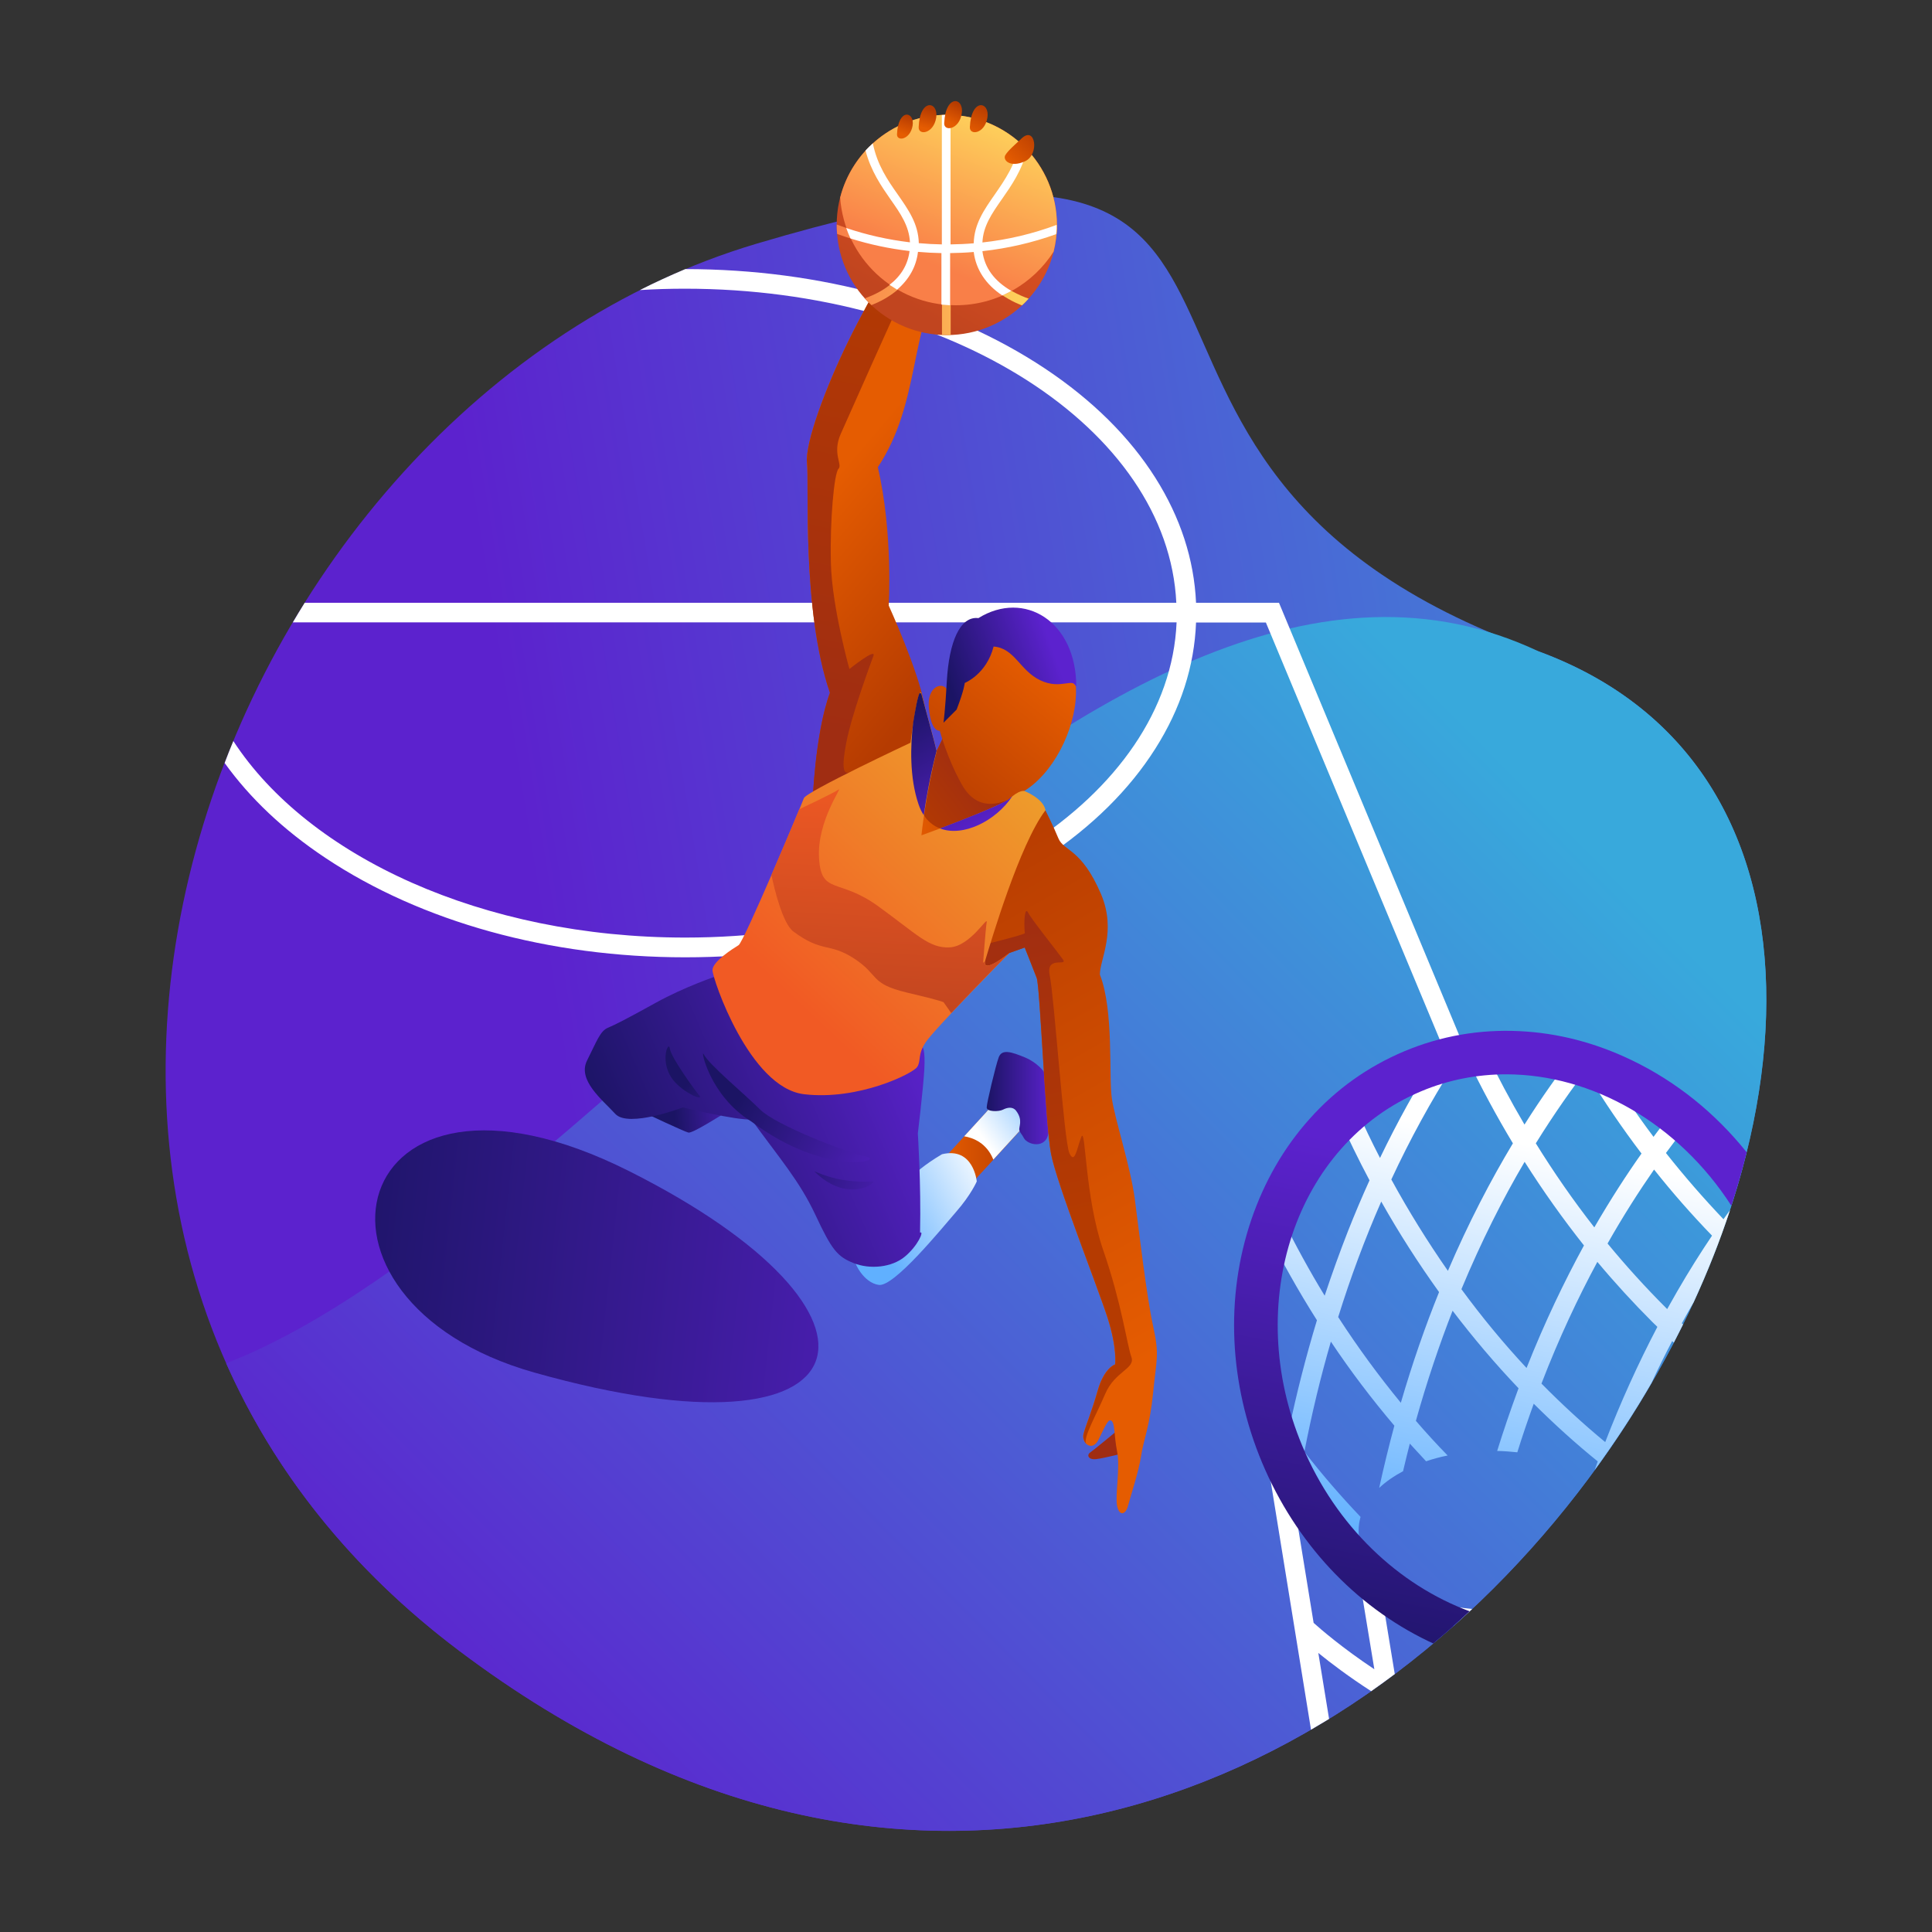 <?xml version="1.0" encoding="utf-8"?>
<!-- Generator: Adobe Illustrator 22.1.0, SVG Export Plug-In . SVG Version: 6.00 Build 0)  -->
<svg xmlns="http://www.w3.org/2000/svg" xmlns:xlink="http://www.w3.org/1999/xlink" version="1.1" id="layer_1" x="0px" y="0px" viewBox="0 0 1400 1400" style="enable-background:new 0 0 1400 1400;" xml:space="preserve">
<rect x="0" y="0" width="1400" height="1400" fill="#333333" stroke="none"/>
<style type="text/css">
	.st0{fill:#FFF7E4;}
	.st1{fill:url(#SVGID_1_);}
	.st2{fill:url(#SVGID_2_);}
	.st3{fill:url(#SVGID_3_);}
	.st4{fill:url(#SVGID_4_);}
	.st5{fill:url(#SVGID_5_);}
	.st6{fill:#FFFFFF;}
	.st7{fill:url(#SVGID_6_);}
	.st8{fill:url(#SVGID_7_);}
	.st9{fill:url(#SVGID_8_);}
	.st10{fill:url(#SVGID_9_);}
	.st11{fill:url(#SVGID_10_);}
	.st12{fill:url(#SVGID_11_);}
	.st13{fill:url(#SVGID_12_);}
	.st14{fill:url(#SVGID_13_);}
	.st15{fill:url(#SVGID_14_);}
	.st16{fill:url(#SVGID_15_);}
	.st17{fill:url(#SVGID_16_);}
	.st18{fill:url(#SVGID_17_);}
	.st19{fill:url(#SVGID_18_);}
	.st20{fill:url(#SVGID_19_);}
	.st21{fill:url(#SVGID_20_);}
	.st22{fill:url(#SVGID_21_);}
	.st23{fill:url(#SVGID_22_);}
	.st24{fill:url(#SVGID_23_);}
	.st25{fill:url(#SVGID_24_);}
	.st26{fill:url(#SVGID_25_);}
	.st27{fill:url(#SVGID_26_);}
	.st28{fill:url(#SVGID_27_);}
	.st29{fill:url(#SVGID_28_);}
	.st30{fill:url(#SVGID_29_);}
	.st31{fill:url(#SVGID_30_);}
	.st32{fill:url(#SVGID_31_);}
	.st33{fill:url(#SVGID_32_);}
	.st34{fill:url(#SVGID_33_);}
	.st35{fill:url(#SVGID_34_);}
	.st36{fill:url(#SVGID_35_);}
	.st37{fill:url(#SVGID_36_);}
	.st38{fill:url(#SVGID_37_);}
</style>
<g>
	
	<g>
		<linearGradient id="SVGID_1_" gradientUnits="userSpaceOnUse" x1="1516.509" y1="603.293" x2="409.159" y2="784.16">
			<stop offset="0" style="stop-color:#38A9DC"/>
			<stop offset="1" style="stop-color:#5C22CE"/>
		</linearGradient>
		<path class="st1" d="M1112.4,471.1C728.6,333.5,1009.6,39.3,548.2,176.6C155.3,293.4-70.8,892.7,333,1196.4    C987.9,1688.9,1579.9,638.6,1112.4,471.1z"/>
		<linearGradient id="SVGID_2_" gradientUnits="userSpaceOnUse" x1="1118.761" y1="580.092" x2="374.014" y2="1315.373">
			<stop offset="0" style="stop-color:#38A9DC"/>
			<stop offset="1" style="stop-color:#5C22CE"/>
		</linearGradient>
		<path class="st2" d="M1114.9,472c-312.8-148-673.5,408-951,515.9c34.2,77,89.3,148.5,169.1,208.5    C986.8,1688.1,1577.8,642.4,1114.9,472z"/>
		<g>
			<linearGradient id="SVGID_3_" gradientUnits="userSpaceOnUse" x1="996.549" y1="1133.437" x2="993.281" y2="1149.934">
				<stop offset="0" style="stop-color:#FFFFFF"/>
				<stop offset="1" style="stop-color:#60B0FF"/>
			</linearGradient>
			<path class="st3" d="M989.9,1128.1c-1.1,6.8-2.2,13.7-3.2,20.7l14.1,2c0.4-2.9,0.8-5.8,1.3-8.7     C997,1137.9,992.9,1133.2,989.9,1128.1z"/>
			<linearGradient id="SVGID_4_" gradientUnits="userSpaceOnUse" x1="1096.107" y1="826.874" x2="1036.726" y2="1126.606">
				<stop offset="0" style="stop-color:#FFFFFF"/>
				<stop offset="1" style="stop-color:#60B0FF"/>
			</linearGradient>
			<path class="st4" d="M1207.2,835.5c5.8-7.9,11.3-15.1,16.5-21.5l-11.1-8.9c-4.5,5.6-9.4,11.9-14.4,18.7     c-12.7-16.9-24.7-34.7-36-53.1l-12.1,7.4c12.3,20.1,25.4,39.4,39.4,57.8c-10.9,15.4-22.4,33.2-34.2,53.5     c-15.1-19.3-29.2-39.6-42.4-60.9c13.4-21.6,26.6-40.3,39-56.3l-11.2-8.7c-11.5,14.8-23.7,31.9-36,51.4     c-10.2-17.3-19.7-35.2-28.6-53.7l-12.8,6.1c10.2,21.2,21.2,41.6,33,61.2c-16,26.6-32.1,57.4-47.1,92.4     c-14.7-21.1-28.5-43.3-41-66.2c13.5-29,28.6-56.7,45.4-83l-12-7.6c-15.1,23.7-29,48.8-41.6,75c-6.1-11.8-11.8-23.7-17.2-35.9     l-13,5.8c7.1,15.8,14.6,31.3,22.6,46.3c-5.5,12.1-10.7,24.4-15.6,36.8c-6,15.3-11.6,30.9-16.9,46.8c-11-18-21.2-36.7-30.8-56.1     l-12.7,6.3c11.6,23.5,24.2,46,37.9,67.6c-7.9,26.1-14.8,52.9-20.5,80.3c-2.4-3.2-4.7-6.4-7-9.7l-11.6,8.2     c4.9,6.9,9.8,13.6,14.9,20.2c-0.9,5-1.9,10-2.7,15l14,2.4c0.1-0.8,0.3-1.7,0.4-2.5c14.1,17.4,28.9,33.8,44.4,49.3     c-1.1-3.5-1.7-7.2-1.7-10.9c0-3.3,0.5-6.6,1.4-9.8c-14.2-14.9-27.8-30.6-40.7-47.2c5.3-27.4,11.7-54,19.2-79.8     c14.3,21.4,29.7,41.7,46,60.9c-3.9,14.5-7.6,29.5-11,45.1c4.8-4.5,10.7-8.6,17.3-12.1c1.6-6.8,3.2-13.4,4.9-20     c3.9,4.3,7.9,8.6,11.8,12.8c4.9-1.7,10.2-3.1,15.6-4.2c-7.9-8.1-15.6-16.5-23-25.1c8-28.6,17-55.2,26.6-79.8     c15,19.7,30.9,38.5,47.8,56.2c-0.2,0.5-0.4,1.1-0.6,1.6c-5.3,14.4-10.3,29-14.9,43.8c5,0.1,9.8,0.5,14.6,1     c3.7-11.9,7.7-23.6,11.9-35.2c14.9,14.8,30.3,28.8,46.4,41.8c-0.8,2.1-1.5,4.1-2.2,6.2c14.9-20.5,28.7-41.5,41.1-63     c4.8-10.3,9.8-20.5,15-30.4c0.4,0.4,0.8,0.7,1.2,1.1c2.3-4.4,4.5-8.8,6.7-13.2c-0.3-0.3-0.6-0.6-0.9-0.8     c2.8-5.1,5.6-10.1,8.5-15.1c0.1-0.1,0.1-0.2,0.2-0.4c10.1-22,18.9-44.2,26.2-66.4c-1.6,2.1-3.1,4.3-4.7,6.5     C1234.4,868.3,1220.5,852.3,1207.2,835.5z M1015.1,1016.5c-16.1-19.6-31.3-40.3-45.4-62.1c9-28.9,19.4-56.8,31.2-83.7     c12.9,22.9,26.9,44.7,41.9,65.6C1032.8,961,1023.5,987.7,1015.1,1016.5z M1106.2,991.3c-16.6-17.8-32.4-36.9-47.2-57.1     c14.5-34.9,30.1-65.6,45.8-92.3c13.4,21.2,27.8,41.4,43,60.6C1133.6,928.5,1119.4,958,1106.2,991.3z M1163.2,1045     c-16-13.2-31.4-27.4-46.2-42.4c12.7-33,26.6-62.4,40.5-88.2c12.7,15.2,26,29.7,39.8,43.5c1.2,1.2,2.5,2.4,3.7,3.6     C1187,988.2,1174.4,1016,1163.2,1045z M1215.3,935.9c-2.4,4.2-4.8,8.4-7.2,12.7c-0.2-0.2-0.5-0.5-0.7-0.7     c-14.8-14.8-29-30.4-42.5-46.8c11.5-20.3,23-38.2,33.7-53.6c13.3,16.8,27.4,32.8,42,47.9C1232.3,907.7,1223.8,921.2,1215.3,935.9     z"/>
			<linearGradient id="SVGID_5_" gradientUnits="userSpaceOnUse" x1="1045.812" y1="1163.226" x2="1043.291" y2="1175.953">
				<stop offset="0" style="stop-color:#FFFFFF"/>
				<stop offset="1" style="stop-color:#60B0FF"/>
			</linearGradient>
			<path class="st5" d="M1048,1174c1.8,1.4,3.7,2.8,5.5,4.1c4.5-4,8.9-8.1,13.3-12.2c-15.1-1.3-29.1-4.8-41.1-9.8     C1033,1162.3,1040.4,1168.2,1048,1174z"/>
		</g>
		<path class="st6" d="M986,1149.6l9.9,60c-23.3-15.5-39-29.1-44-33.6l-17.4-106.8l-14,2.3l29.5,181.9c4.4-2.6,8.8-5.2,13.1-7.8    l-7.8-47.8c9.1,7.4,22.2,17.3,38.3,27.7c5.8-4,11.4-8.2,17.1-12.4l-10.8-65.7L986,1149.6z"/>
		<path class="st6" d="M866.7,436.8c-1.4-31.4-11.3-61.8-29.5-90.6c-18.8-29.7-45.7-56.3-79.9-79.1C687.5,220.7,595,195,496.6,195    c-11.1,4.7-22.1,9.7-32.9,15.2c10.8-0.7,21.7-1,32.7-1c192.6,0,350,101.4,356,227.6H220.8c-2.9,4.7-5.8,9.4-8.6,14.2h640.4    c-5.4,126.5-163,228.4-356.1,228.4c-146.6,0-272.8-58.7-327.4-142.4c-2.2,5.3-4.3,10.5-6.3,15.9c18.3,25.5,42.7,48.6,72.9,68.7    c69.8,46.5,162.4,72.1,260.8,72.1s191.1-25.6,260.8-72.1c34.2-22.8,61.1-49.4,79.9-79.1c18.4-29,28.3-59.7,29.5-91.4h50.6    l130.9,314l13.1-5.5L926.8,436.8H866.7z"/>
		<linearGradient id="SVGID_6_" gradientUnits="userSpaceOnUse" x1="224.866" y1="895.445" x2="778.693" y2="955.403">
			<stop offset="0" style="stop-color:#1B1464"/>
			<stop offset="1" style="stop-color:#5C22CE"/>
		</linearGradient>
		<path class="st7" d="M455.8,848.6c-205.9-103.3-253.2,93.9-68.6,146C633.6,1064.1,661.7,952,455.8,848.6z"/>
		<linearGradient id="SVGID_7_" gradientUnits="userSpaceOnUse" x1="1011.516" y1="1230.94" x2="1087.253" y2="849.099">
			<stop offset="0" style="stop-color:#1B1464"/>
			<stop offset="1" style="stop-color:#5C22CE"/>
		</linearGradient>
		<path class="st8" d="M1182.3,768.2c-26.2-12.6-53.5-19.7-81.3-21c-28.9-1.4-57,3.5-83.4,14.6c-26.4,11.1-49.6,27.6-68.8,49.2    c-18.5,20.7-32.6,45.2-42,72.7c-19.1,56.1-16.3,118.7,7.8,176.3c24.2,57.6,66.9,103.5,120.3,129.2c1.2,0.6,2.5,1.2,3.7,1.7    c9-7.5,17.8-15.3,26.3-23.3c-51.3-19-96.7-61.4-121.2-119.8c-43.4-103.6-4.8-218.9,86.1-257c19.9-8.4,40.8-12.3,61.6-12.3    c62.4,0,124.8,35.6,163.2,95.2c4.2-12.9,7.9-25.8,11.1-38.7C1243,806.6,1214.6,783.7,1182.3,768.2z"/>
		<linearGradient id="SVGID_8_" gradientUnits="userSpaceOnUse" x1="681.56" y1="828.188" x2="745.287" y2="828.188">
			<stop offset="0" style="stop-color:#E55C01"/>
			<stop offset="1" style="stop-color:#B53B01"/>
		</linearGradient>
		<path class="st9" d="M738.6,799.3c-15-5.5-23.9,6.6-23.9,6.6l-33.1,36.3l21.6,16.3l35.5-38.7C738.6,819.8,753.6,804.8,738.6,799.3    z"/>
		<linearGradient id="SVGID_9_" gradientUnits="userSpaceOnUse" x1="722.11" y1="850.198" x2="635.328" y2="897.928">
			<stop offset="0" style="stop-color:#FFFFFF"/>
			<stop offset="1" style="stop-color:#60B0FF"/>
		</linearGradient>
		<path class="st10" d="M682.6,836.4c-13.4,7.9-19.7,14.2-19.7,14.2l-44.2,60c0,4.7,7.1,18.9,18.1,20.5s45-40.2,56-52.9    c11-12.6,15-22.1,15-22.1S705.5,830.9,682.6,836.4z"/>
		<linearGradient id="SVGID_10_" gradientUnits="userSpaceOnUse" x1="713.052" y1="825.701" x2="766.305" y2="787.043">
			<stop offset="0" style="stop-color:#FFFFFF"/>
			<stop offset="1" style="stop-color:#60B0FF"/>
		</linearGradient>
		<path class="st11" d="M738.6,799.3c-15-5.5-23.9,6.6-23.9,6.6l-16,17.5c6.6,1.1,16.3,4.9,21.1,16.9l18.8-20.5    C738.6,819.8,753.6,804.8,738.6,799.3z"/>
		<linearGradient id="SVGID_11_" gradientUnits="userSpaceOnUse" x1="714.957" y1="795.717" x2="762.358" y2="795.717">
			<stop offset="0" style="stop-color:#1B1464"/>
			<stop offset="1" style="stop-color:#5C22CE"/>
		</linearGradient>
		<path class="st12" d="M742.6,766.2c-9.5-3.9-16.6-6.3-18.9,0c-2.2,6-8.7,33.1-8.7,36.3c0,3.2,8.7,3.2,11.8,1.6s7.1-2.4,9.5,0.8    c5.4,7.1,1.6,11.8,2.4,14.2s1.6,2.4,3.2,5.5c2.6,5.1,16.1,8.3,17.9-3.7c0,0,1.8-8.1,2.6-16s-5.9-28.2-5.9-28.2    S752,770.1,742.6,766.2z"/>
		<linearGradient id="SVGID_12_" gradientUnits="userSpaceOnUse" x1="813.072" y1="1044.332" x2="862.772" y2="1023.032">
			<stop offset="0" style="stop-color:#A02D12"/>
			<stop offset="1" style="stop-color:#B53B01"/>
		</linearGradient>
		<path class="st13" d="M789.9,1052.6c-2.4,1.6-1.6,5.5,4.7,4.7s21.3-4.7,21.3-4.7l-5.5-16.6C810.4,1036,792.3,1051,789.9,1052.6z"/>
		<linearGradient id="SVGID_13_" gradientUnits="userSpaceOnUse" x1="488.406" y1="805.735" x2="546.393" y2="801.001">
			<stop offset="0" style="stop-color:#1B1464"/>
			<stop offset="1" style="stop-color:#5C22CE"/>
		</linearGradient>
		<path class="st14" d="M489.3,789.9l-22.1,16.6c0,0,28.4,13.4,31.6,14.2c3.2,0.8,23.9-12.9,32.9-17.9    C540.6,797.7,489.3,789.9,489.3,789.9z"/>
		<linearGradient id="SVGID_14_" gradientUnits="userSpaceOnUse" x1="453.217" y1="866.277" x2="681.6" y2="769.244">
			<stop offset="0" style="stop-color:#1B1464"/>
			<stop offset="1" style="stop-color:#5C22CE"/>
		</linearGradient>
		<path class="st15" d="M603.7,716.5l-83.6-9.5c0,0-23.7,7.9-45,19.7c-21.3,11.8-29.2,15.8-34.7,18.1c-5.5,2.4-7.9,9.5-15,23.7    c-7.1,14.2,11,28.4,20.5,38.7c9.5,10.3,48.9-4.7,48.9-4.7s39.4,9.5,49.7,8.7c20.5,28.4,34.7,44.2,46.5,69.4    c11.8,25.2,15.8,30,27.6,34.7s27.6,3.2,37.1-4.7c9.5-7.9,14.2-18.9,11-17.4c0.8-35.5-1.6-71.8-1.6-71.8s3.9-32.3,4.7-46.5    c0.8-14.2-1.3-16.2-1.3-16.2L603.7,716.5z"/>
		<linearGradient id="SVGID_15_" gradientUnits="userSpaceOnUse" x1="860.218" y1="969.165" x2="659.177" y2="614.284">
			<stop offset="0" style="stop-color:#E55C01"/>
			<stop offset="1" style="stop-color:#B53B01"/>
		</linearGradient>
		<path class="st16" d="M822.3,868.7c-3.2-23.7-14.2-56.8-16.6-72.6c-2.4-15.8,1.6-63.9-8.7-89.9c0-11,12.3-31.4,0.8-58.4    c-14.2-33.1-26.8-30.8-30.8-40.2c-3.9-9.5-9.5-20.5-9.5-20.5l-41.8,50.5l-3.9,71l19.7-18.1l11-3.9c0,0,6.3,15.8,8.7,22.1    c2.4,6.3,6.3,105.7,10.3,127c3.9,21.3,33.9,97,41,119.1s5.5,33.9,5.5,33.9s-7.9,2.4-12.6,18.9s-8.7,25.2-10.3,31.6    c-1.6,6.3,6.3,13.4,11,3.9c4.7-9.5,7.1-15.8,9.5-13.4c2.4,2.4,1.6,10.3,3.9,22.1c2.4,11.8-1.6,31.6,0,39.4c1.6,7.9,6.3,6.3,7.9,0    c1.6-6.3,7.9-25.2,9.5-36.3c1.6-11,6.3-21.3,8.7-45.8c2.4-24.5,4.7-26.8,0-48.1S825.4,892.4,822.3,868.7z"/>
		<linearGradient id="SVGID_16_" gradientUnits="userSpaceOnUse" x1="729.933" y1="655.755" x2="780.63" y2="881.27">
			<stop offset="0" style="stop-color:#A02D12"/>
			<stop offset="1" style="stop-color:#B53B01"/>
		</linearGradient>
		<path class="st17" d="M799.4,905.8c-13.4-38.7-12.6-89.9-15.8-82s-4.7,20.5-8.7,11.8c-3.9-8.7-11-113.6-14.2-128.6    s13.4-6.3,9.5-11.8c-3.9-5.5-22.9-29.2-25.2-33.9c-2.4-4.7-3.2,6.3-2.4,15c-2.4,1.6-29.4,8.2-29.4,8.2v0l-1.3,24.1l19.7-18.1    l11-3.9c0,0,6.3,15.8,8.7,22.1c2.4,6.3,6.3,105.7,10.3,127c3.9,21.3,33.9,97,41,119.1s5.5,33.9,5.5,33.9s-7.9,2.4-12.6,18.9    s-8.7,25.2-10.3,31.6c-0.6,2.5,0.3,5.2,1.8,6.8c-2.1-4.2,6.8-19.5,13.9-36c7.1-16.6,22.1-18.1,18.9-26.8    C816.7,974.5,812.8,944.5,799.4,905.8z"/>
		<linearGradient id="SVGID_17_" gradientUnits="userSpaceOnUse" x1="660.286" y1="574.028" x2="736.965" y2="574.028">
			<stop offset="0" style="stop-color:#E55C01"/>
			<stop offset="1" style="stop-color:#B53B01"/>
		</linearGradient>
		<path class="st18" d="M683.4,534.2c0,0-6.3,15-15.8,29.2c-30.4,78.5,43.4,41.8,43.4,41.8s17.4-23.7,25.2-32.3    C744.1,564.2,683.4,534.2,683.4,534.2z"/>
		<linearGradient id="SVGID_18_" gradientUnits="userSpaceOnUse" x1="708.724" y1="557.399" x2="659.022" y2="595.267">
			<stop offset="0" style="stop-color:#A02D12"/>
			<stop offset="1" style="stop-color:#B53B01"/>
		</linearGradient>
		<path class="st19" d="M683.4,534.2c0,0-6.3,15-15.8,29.2c-1.7,4.3-3,8.3-4.1,12c0.6,2.5,1.3,5,2.1,7.4    c9.3,27.3,39.2,22.4,58.4,5.2c4.2-5.4,8.5-10.9,11.6-14.4c0.3-0.6,0.7-1.2,1-1.8c0.1-0.2,0.2-0.5,0.3-0.7    C736.7,560.5,683.4,534.2,683.4,534.2z"/>
		<linearGradient id="SVGID_19_" gradientUnits="userSpaceOnUse" x1="754.131" y1="483.535" x2="670.505" y2="587.147">
			<stop offset="0" style="stop-color:#E55C01"/>
			<stop offset="1" style="stop-color:#B53B01"/>
		</linearGradient>
		<path class="st20" d="M737,458.5l-36.3,15.8l-13.6,28.4c-0.6-9.5-15.6-7.9-14,10.2c1.6,18.1,7.9,16.6,7.9,16.6s5.1,19.5,15.8,38.7    c11.8,21.3,30.3,15.7,48.1,3.2c21.3-15,36.3-48.1,34.7-74.2C757.6,468.8,737,458.5,737,458.5z"/>
		<linearGradient id="SVGID_20_" gradientUnits="userSpaceOnUse" x1="686.438" y1="492.809" x2="761.386" y2="465.986">
			<stop offset="0" style="stop-color:#1B1464"/>
			<stop offset="1" style="stop-color:#5C22CE"/>
		</linearGradient>
		<path class="st21" d="M709,447.9c-13.4-1.6-21.3,17.4-22.9,45.8c-1.1,20.6-2.4,30-2.4,30s6.3-6.3,9.5-9.5    c5.5-14.2,5.9-19.3,5.9-19.3s15.8-6.3,20.9-26.4c15.4,1.2,18.9,17.4,33.9,24.5s23.7-2.4,26,4.7C780,450.2,742.2,427.3,709,447.9z"/>
		<linearGradient id="SVGID_21_" gradientUnits="userSpaceOnUse" x1="604.037" y1="346.791" x2="722.37" y2="447.375">
			<stop offset="0" style="stop-color:#E55C01"/>
			<stop offset="1" style="stop-color:#B53B01"/>
		</linearGradient>
		<path class="st22" d="M663.7,160.3c-8.7,14.2-32.3,52.9-48.9,86.8c-16.6,33.9-31.6,74.2-30,88.4c1.6,14.2-3.9,107.3,16.6,166.5    c-11,30-12.6,80.5-12.6,80.5l45.8,7.1c0,0,40.2-52.9,35.4-78.6S644,438.8,644,438.8s3.2-52.9-7.9-100.2    c30.8-46.5,22.9-99.4,47.3-138.1C697.9,177.6,672.4,146.1,663.7,160.3z"/>
		<linearGradient id="SVGID_22_" gradientUnits="userSpaceOnUse" x1="584.774" y1="528.472" x2="661.691" y2="165.189">
			<stop offset="0" style="stop-color:#A02D12"/>
			<stop offset="1" style="stop-color:#B53B01"/>
		</linearGradient>
		<path class="st23" d="M671.6,157.1c-3.1-0.9-5.9,0-7.9,3.2c-8.7,14.2-32.3,52.9-48.9,86.8c-16.6,33.9-31.6,74.2-30,88.4    c1.6,14.2-3.9,107.3,16.6,166.5c-11,30-12.6,80.5-12.6,80.5l26.1,4.1l2-27.5c-5.2,2.9-7.6-0.2-3.7-20.7    c3.9-20.5,17.4-56.8,19.7-63.1c2.4-6.3-17.4,9.5-17.4,9.5s-12.6-45-13.4-76.5c-0.8-31.6,2.4-65.5,5.5-68.6s-4.7-11,1.6-25.2    c6.3-14.2,41-92.3,43.4-96.2c2-3.3,5.2,7.5,17.6,13.3c3.2-10.9,7.2-21.2,13.2-30.6c2.5-4,3.8-8.3,4.2-12.5    C687.6,188,681.9,165.5,671.6,157.1z"/>
		<linearGradient id="SVGID_23_" gradientUnits="userSpaceOnUse" x1="576.401" y1="725.827" x2="788.622" y2="500.194">
			<stop offset="0" style="stop-color:#F15A24"/>
			<stop offset="1" style="stop-color:#EDB32E"/>
		</linearGradient>
		<path class="st24" d="M757.6,587.1c-1.6-8.7-15.3-13.9-15.3-13.9s-3.6-1.3-11.5,6.3c-14.2,8.2-63.1,25.8-63.1,25.8    s3.1-30.4,11.1-61.1c-1.5-6.7-11.1-41.5-11.1-41.5c-2.4-7.9-7.9,35.5-7.9,35.5s-75.7,35.5-77.3,40.2    c-1.6,4.7-43.4,104.1-47.3,106.5c-3.9,2.4-18.9,11.8-18.9,18.1s26.8,85.2,66.3,89.9c39.4,4.7,78.9-15,82-19.7s0-8.7,6.3-18.1    c6.3-9.5,60.7-64.7,60.7-64.7s-21.3,17.4-17.4,4.7S738.6,612.3,757.6,587.1z"/>
		<linearGradient id="SVGID_24_" gradientUnits="userSpaceOnUse" x1="738.923" y1="70.906" x2="653.954" y2="218.995">
			<stop offset="0" style="stop-color:#F15A24"/>
			<stop offset="1" style="stop-color:#C1451F"/>
		</linearGradient>
		<circle class="st25" cx="686.1" cy="163" r="79.8"/>
		<linearGradient id="SVGID_25_" gradientUnits="userSpaceOnUse" x1="606.34" y1="162.984" x2="765.843" y2="162.984">
			<stop offset="0" style="stop-color:#F97F48"/>
			<stop offset="1" style="stop-color:#FFE15F"/>
		</linearGradient>
		<path class="st26" d="M711.9,175.7c0.5-11.8,6.8-20.9,14-31.2c6.9-9.9,14.6-20.8,18.4-36.1c-1.7-1.8-3.4-3.5-5.3-5.1    c-3.1,16-10.8,27-18.2,37.7c-7.6,10.9-14.9,21.3-15.2,35.3c-5.6,0.5-11.2,0.7-16.8,0.8V83.3c-0.9,0-1.8,0-2.7,0    c-1.2,0-2.4,0-3.6,0.1v93.7c-5.6-0.1-11.2-0.4-16.7-0.9c-0.3-14-7.6-24.3-15.2-35.2c-7.4-10.5-14.9-21.4-18.1-37.1    c-1.8,1.7-3.6,3.4-5.2,5.2c3.9,14.9,11.4,25.7,18.2,35.5c7.2,10.2,13.4,19.2,14,31c-18.2-2.1-36-6.5-53.2-12.9c0,0.1,0,0.3,0,0.4    c0,2.1,0.1,4.3,0.3,6.4c17,6.2,34.7,10.4,52.7,12.4c-1.5,12.1-8.7,21.9-21.4,29.2c-3.9,2.2-7.9,3.9-11.2,5.1    c1.5,1.7,3.1,3.3,4.8,4.9c2.9-1.2,6.1-2.6,9.4-4.5c14.5-8.2,23-20,24.7-34.1c5.6,0.5,11.3,0.8,17,0.9v59.3    c1.2,0.1,2.4,0.1,3.6,0.1c0.9,0,1.8,0,2.7,0v-59.3c5.7-0.1,11.5-0.3,17.1-0.8c1.7,14,10.2,25.7,24.7,33.9c3.4,2,6.8,3.5,9.9,4.7    c1.7-1.6,3.3-3.2,4.8-4.9c-3.5-1.2-7.6-3-11.8-5.3c-12.7-7.2-19.9-17-21.4-29c18.3-2,36.1-6.1,53.4-12.3c0.2-2.2,0.3-4.5,0.3-6.7    c0,0,0,0,0-0.1C748.4,169.4,730.4,173.7,711.9,175.7z"/>
		<linearGradient id="SVGID_26_" gradientUnits="userSpaceOnUse" x1="674.238" y1="191.139" x2="725.224" y2="65.494">
			<stop offset="0" style="stop-color:#F97F48"/>
			<stop offset="1" style="stop-color:#FFE15F"/>
		</linearGradient>
		<path class="st27" d="M686.1,83.2c-37.2,0-68.5,25.5-77.3,60c3.1,43.6,39.4,78,83.8,78c29.8,0,56-15.5,70.9-38.9    c1.5-6.2,2.4-12.7,2.4-19.3C765.8,118.9,730.1,83.2,686.1,83.2z"/>
		<path class="st6" d="M711.9,175.7c0.5-11.8,6.8-20.9,14-31.2c6.9-9.9,14.6-20.8,18.4-36.1l0,0c-0.4-0.4-0.8-0.9-1.3-1.3    c0,0,0,0,0,0c-0.4-0.4-0.9-0.9-1.3-1.3c0,0,0,0,0,0c-0.4-0.4-0.9-0.8-1.3-1.3c0,0,0,0,0,0c-0.4-0.4-0.9-0.8-1.4-1.2l0,0    c-3.1,16-10.8,27-18.2,37.7c-7.6,10.9-14.9,21.3-15.2,35.3c-5.6,0.5-11.2,0.7-16.8,0.8V83.3h0c-0.4,0-0.7,0-1.1,0    c-0.5,0-1,0-1.6,0c-1.2,0-2.4,0-3.6,0.1v93.7c-5.6-0.1-11.2-0.4-16.7-0.9c-0.3-14-7.6-24.3-15.2-35.2    c-7.4-10.5-14.9-21.4-18.1-37.1c-0.1,0.1-0.2,0.2-0.3,0.3c-0.3,0.2-0.5,0.5-0.8,0.7c-0.2,0.2-0.3,0.3-0.5,0.5    c-0.3,0.3-0.6,0.6-0.9,0.8c-0.1,0.1-0.2,0.2-0.4,0.4c-0.4,0.4-0.7,0.7-1.1,1.1c0,0-0.1,0.1-0.1,0.1c-0.4,0.4-0.8,0.9-1.2,1.3    c3.9,14.9,11.4,25.7,18.2,35.5c7.2,10.2,13.4,19.2,14,31c-15.8-1.9-31.2-5.3-46.2-10.4c0.9,2.6,2,5.1,3.1,7.6    c14,4.4,28.3,7.4,42.8,9.1c-1.2,9.7-6,17.9-14.5,24.5c1.8,1.2,3.7,2.4,5.5,3.5c8.7-7.5,13.9-16.8,15.1-27.4    c5.6,0.5,11.3,0.8,17,0.9v37.3c2.1,0.2,4.2,0.4,6.3,0.5v-37.8c5.7-0.1,11.5-0.3,17.1-0.8c1.6,12.7,8.7,23.5,20.7,31.5    c2.3-1,4.4-2.1,6.6-3.3c-12.5-7.2-19.5-16.9-21-28.8c18.3-2,36.1-6.1,53.4-12.3c0-0.3,0.1-0.7,0.1-1c0-0.4,0.1-0.9,0.1-1.3    c0-0.5,0-0.9,0.1-1.4c0-0.3,0-0.5,0-0.8c0-0.7,0-1.4,0-2.1c0,0,0,0,0-0.1C748.4,169.4,730.4,173.7,711.9,175.7z"/>
		<linearGradient id="SVGID_27_" gradientUnits="userSpaceOnUse" x1="653.931" y1="97.452" x2="658.7" y2="83.578">
			<stop offset="0" style="stop-color:#E55C01"/>
			<stop offset="1" style="stop-color:#B53B01"/>
		</linearGradient>
		<path class="st28" d="M650,97.2c-0.3,5.5,9.5,4.3,11.3-6.1C663,80.7,650.9,78.1,650,97.2z"/>
		<linearGradient id="SVGID_28_" gradientUnits="userSpaceOnUse" x1="670.383" y1="92.965" x2="674.293" y2="78.793">
			<stop offset="0" style="stop-color:#E55C01"/>
			<stop offset="1" style="stop-color:#B53B01"/>
		</linearGradient>
		<path class="st29" d="M665.7,92.1c-0.3,6.3,10.8,4.9,12.7-6.8C680.3,73.6,666.6,70.6,665.7,92.1z"/>
		<linearGradient id="SVGID_29_" gradientUnits="userSpaceOnUse" x1="688.08" y1="88.894" x2="694.433" y2="75.211">
			<stop offset="0" style="stop-color:#E55C01"/>
			<stop offset="1" style="stop-color:#B53B01"/>
		</linearGradient>
		<path class="st30" d="M684.2,89.2c-0.3,6.3,10.8,4.9,12.7-6.8C698.9,70.6,685.2,67.7,684.2,89.2z"/>
		<linearGradient id="SVGID_30_" gradientUnits="userSpaceOnUse" x1="704.719" y1="96.865" x2="713.515" y2="76.34">
			<stop offset="0" style="stop-color:#E55C01"/>
			<stop offset="1" style="stop-color:#B53B01"/>
		</linearGradient>
		<path class="st31" d="M702.8,92.1c-0.3,6.3,10.8,4.9,12.7-6.8C717.5,73.6,703.8,70.6,702.8,92.1z"/>
		<linearGradient id="SVGID_31_" gradientUnits="userSpaceOnUse" x1="731.976" y1="118.479" x2="754.307" y2="95.64">
			<stop offset="0" style="stop-color:#E55C01"/>
			<stop offset="1" style="stop-color:#B53B01"/>
		</linearGradient>
		<path class="st32" d="M740.3,100.3c-4.2,4-9.7,8.6-11.8,12.1c-2.1,3.5,3.3,9.4,14.2,4.5C753.5,112,750.3,90.8,740.3,100.3z"/>
		<linearGradient id="SVGID_32_" gradientUnits="userSpaceOnUse" x1="535.741" y1="793.974" x2="659.991" y2="856.69">
			<stop offset="0" style="stop-color:#1B1464"/>
			<stop offset="1" style="stop-color:#5C22CE"/>
		</linearGradient>
		<path class="st33" d="M627.4,838c-15-3.2-65.5-22.9-76.5-33.9s-37.3-32.7-41-40.2c-2.4-4.7,3.9,30,34.7,48.9    C598.2,853,642.4,841.1,627.4,838z"/>
		<linearGradient id="SVGID_33_" gradientUnits="userSpaceOnUse" x1="562.529" y1="841.597" x2="671.927" y2="873.154">
			<stop offset="0" style="stop-color:#1B1464"/>
			<stop offset="1" style="stop-color:#5C22CE"/>
		</linearGradient>
		<path class="st34" d="M632.1,856.1c-27.1,1.7-43.4-8.7-41.8-7.1C615,873.3,637.1,855.8,632.1,856.1z"/>
		<linearGradient id="SVGID_34_" gradientUnits="userSpaceOnUse" x1="500.479" y1="781.434" x2="569.378" y2="830.348">
			<stop offset="0" style="stop-color:#1B1464"/>
			<stop offset="1" style="stop-color:#5C22CE"/>
		</linearGradient>
		<path class="st35" d="M485.4,759.9c-0.8-6.3-7.1,7.9,0.8,20.5c6.8,10.8,24.5,18.1,20.5,13.4C503.4,789.9,486.2,766.2,485.4,759.9z    "/>
		<linearGradient id="SVGID_35_" gradientUnits="userSpaceOnUse" x1="650.773" y1="555.123" x2="641.306" y2="738.943">
			<stop offset="0" style="stop-color:#F15A24"/>
			<stop offset="1" style="stop-color:#C1451F"/>
		</linearGradient>
		<path class="st36" d="M713.8,696.5c-0.9,0.8-1.4,1.2-1.4,1.2s1.8-24.6,2.6-29.5c0.8-4.9-11.8,17.5-26.8,18.3    c-15,0.8-23.7-9.5-52.1-30c-28.4-20.5-41-7.9-42.6-34.7s17.4-52.1,14.2-49.7s-28.5,14.3-28.5,14.3l0,0    c-4.3,10.4-12.2,29.2-20.2,47.6c2,9.7,8.1,35.2,15.9,41c21.3,15.8,25.8,7.7,44.2,19.7c18.1,11.8,11,18.1,37.9,24.5    c26.8,6.3,26.8,7.1,26.8,7.1l5.5,7.8c18-19.2,42.2-43.7,42.2-43.7S711.8,706.5,713.8,696.5z"/>
		<g>
			<linearGradient id="SVGID_36_" gradientUnits="userSpaceOnUse" x1="651.165" y1="515.19" x2="703.232" y2="609.857">
				<stop offset="0" style="stop-color:#1B1464"/>
				<stop offset="1" style="stop-color:#5C22CE"/>
			</linearGradient>
			<path class="st37" d="M666.5,502c-1.4,1.9-3.3,12.4-4.8,21.7c-2,16.6-2.7,39.7,3.9,59.1c1,3,2.3,5.7,3.8,7.9     c1.7-11.7,4.7-29.1,9.3-46.6c-1.5-6.7-11.1-41.4-11.1-41.5C667.2,502.4,666.8,502.2,666.5,502z"/>
			<linearGradient id="SVGID_37_" gradientUnits="userSpaceOnUse" x1="663.356" y1="508.485" x2="715.422" y2="603.152">
				<stop offset="0" style="stop-color:#1B1464"/>
				<stop offset="1" style="stop-color:#5C22CE"/>
			</linearGradient>
			<path class="st38" d="M681.1,600.3c16.7,6.5,40.6-5.4,52.5-23.4c-0.9,0.7-1.9,1.6-3,2.6C721.3,584.9,696.7,594.4,681.1,600.3z"/>
		</g>
	</g>
</g>
</svg>
